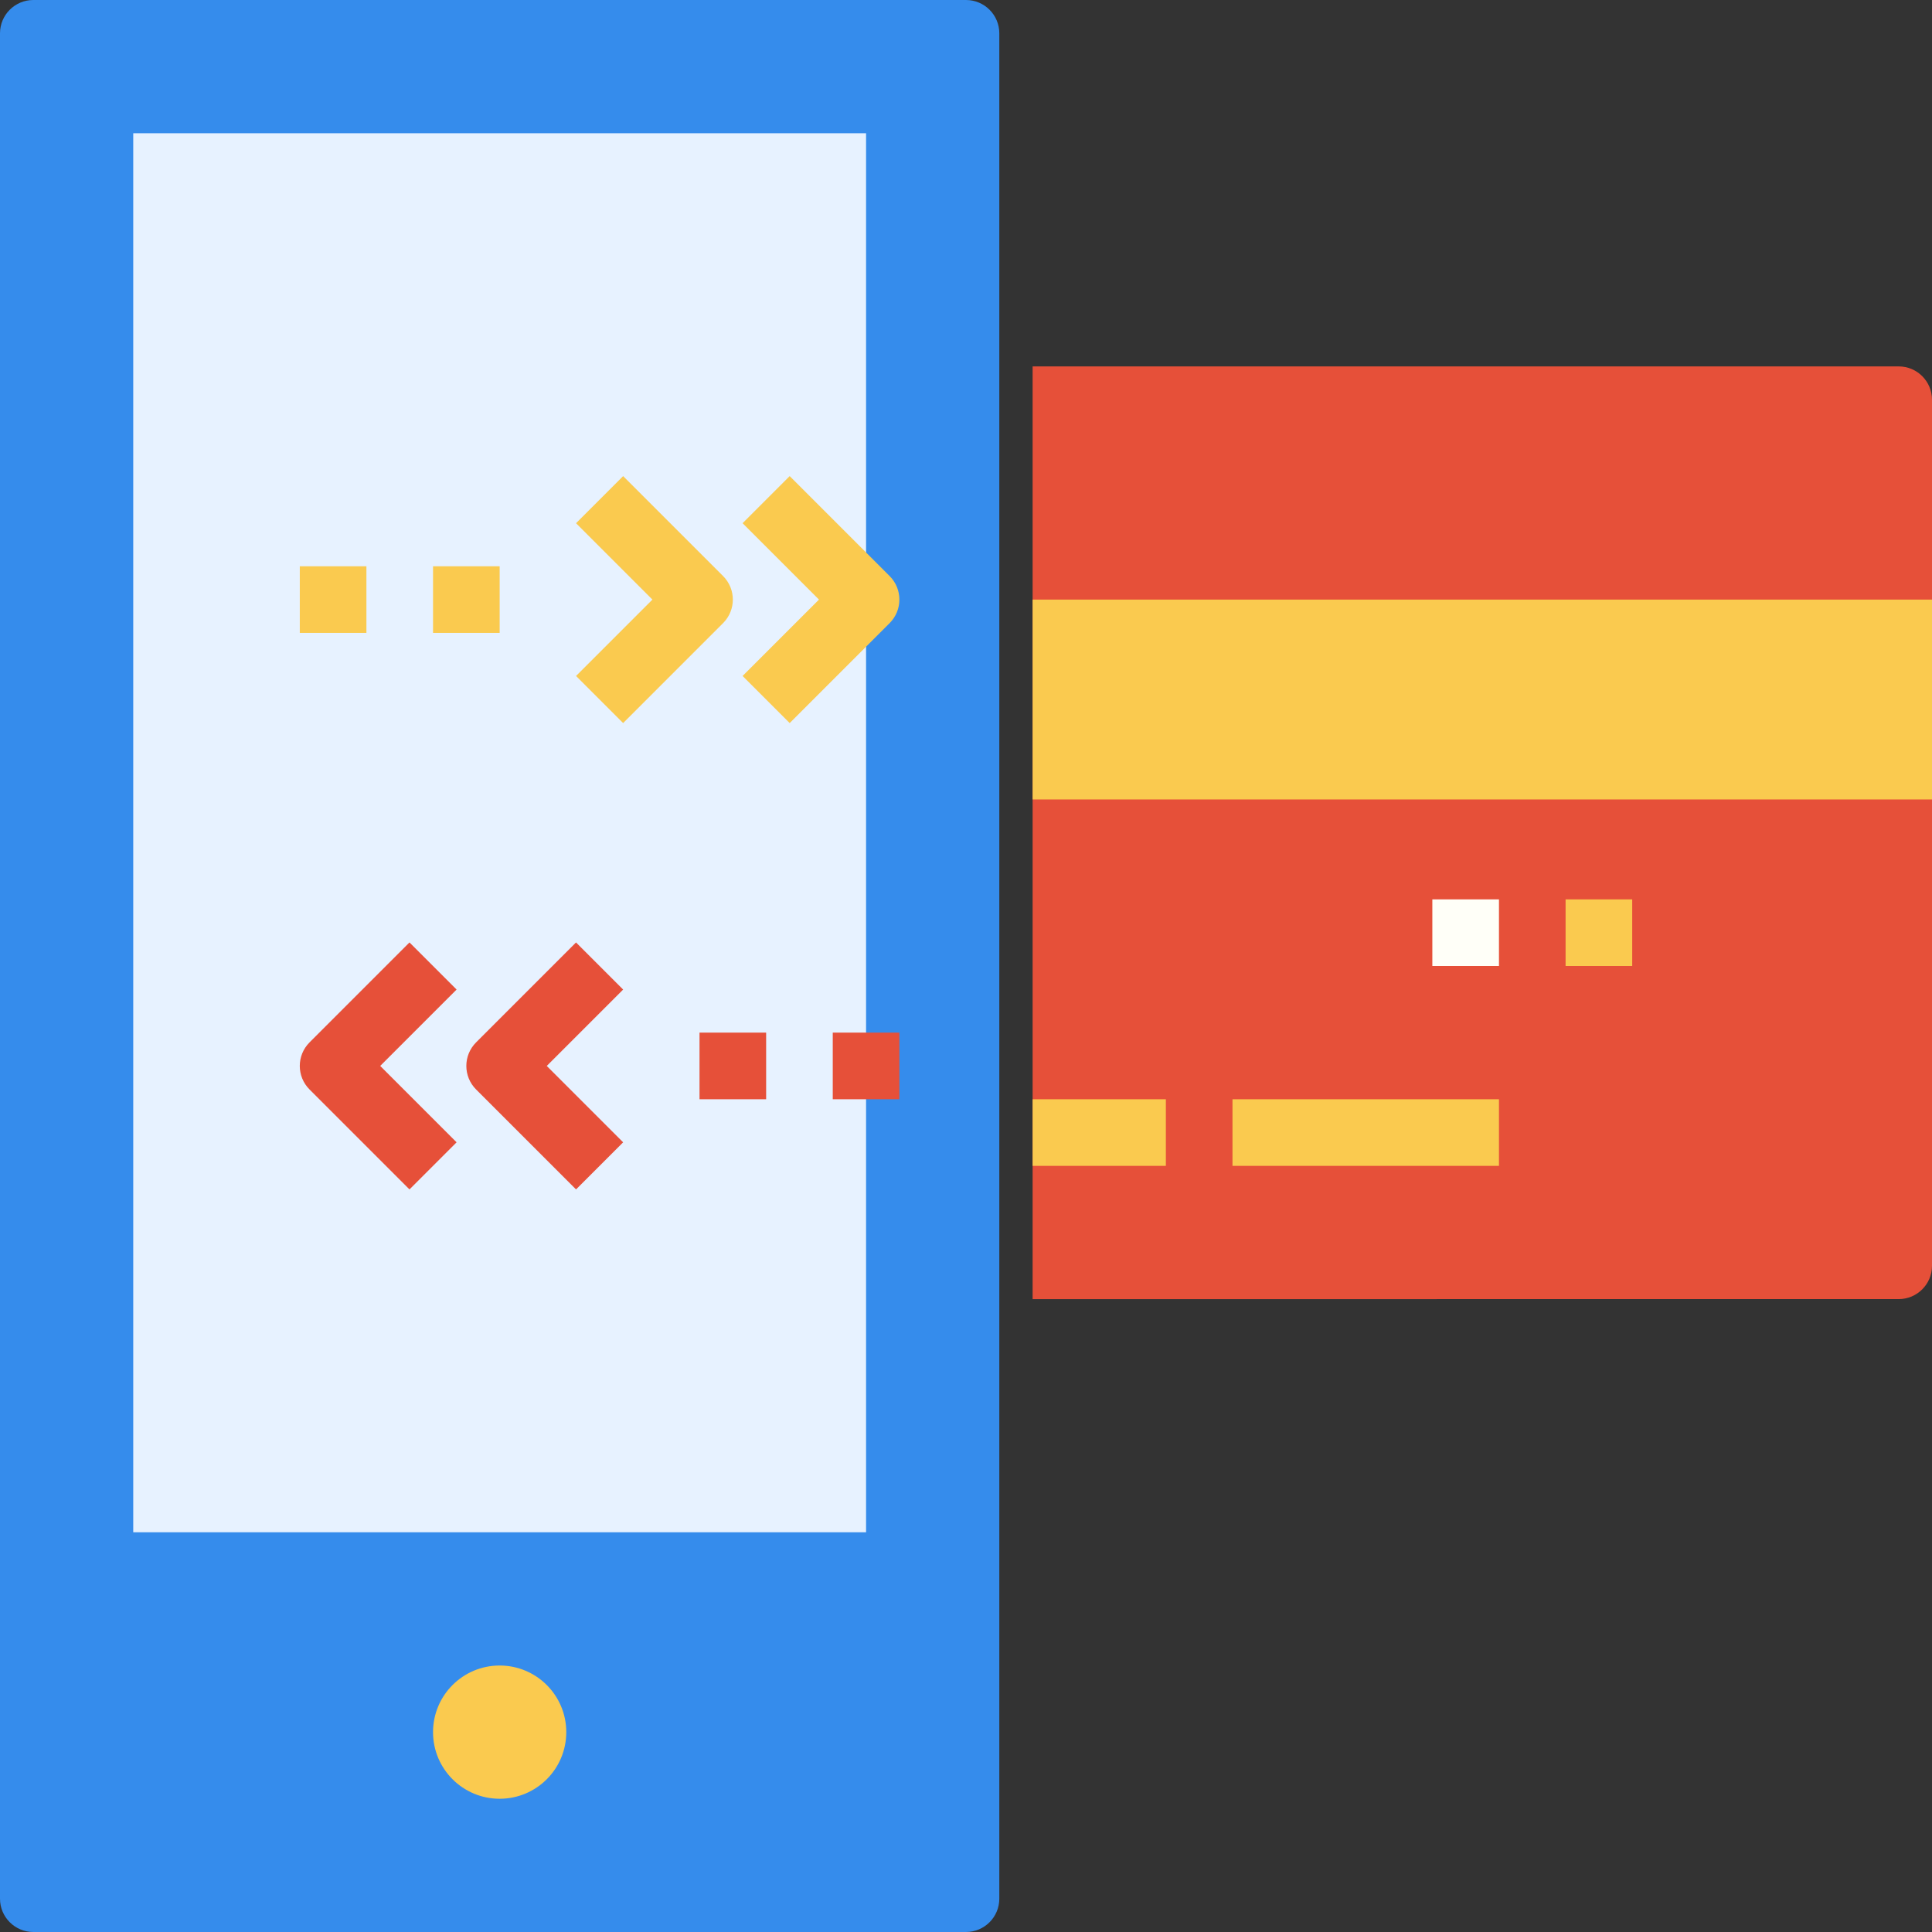<?xml version="1.0" encoding="iso-8859-1"?>
<!-- Generator: Adobe Illustrator 19.0.0, SVG Export Plug-In . SVG Version: 6.00 Build 0)  -->
<svg version="1.1" id="Capa_1" xmlns="http://www.w3.org/2000/svg" xmlns:xlink="http://www.w3.org/1999/xlink" x="0px" y="0px"
	 viewBox="0 0 464 464" style="enable-background:new 0 0 464 464;" xml:space="preserve">
<rect x="0" y="0" width="464" height="464" fill="#333333" stroke="none"/>
<rect x="408" y="216" width="16" height="16"/>
<path style="fill:#358CEC;" d="M240,56V8c0-4.416-3.584-8-8-8H8C3.584,0,0,3.584,0,8v448c0,4.416,3.584,8,8,8h224
	c4.416,0,8-3.584,8-8V344V56z"/>
<path style="fill:#E65039;" d="M248,88h208c4.416,0,8,3.584,8,8v208c0,4.416-3.584,8-8,8H248"/>
<g>
	<polyline style="fill:#FACA4F;" points="248,144 464,144 464,192 248,192 	"/>
	<rect x="376" y="216" style="fill:#FACA4F;" width="16" height="16"/>
</g>
<rect x="344" y="216" style="fill:#FFFFF8;" width="16" height="16"/>
<g>
	<rect x="248" y="264" style="fill:#FACA4F;" width="32" height="16"/>
	<rect x="296" y="264" style="fill:#FACA4F;" width="64" height="16"/>
	<path style="fill:#FACA4F;" d="M120,432L120,432c-8.84,0-16-7.16-16-16l0,0c0-8.84,7.16-16,16-16l0,0c8.84,0,16,7.16,16,16l0,0
		C136,424.84,128.84,432,120,432z"/>
</g>
<polygon style="fill:#E7F2FF;" points="208,72 208,32 32,32 32,368 208,368 208,328 "/>
<g>
	<path style="fill:#FACA4F;" d="M149.656,173.656l-11.312-11.312L156.688,144l-18.344-18.344l11.312-11.312l24,24
		c3.128,3.128,3.128,8.184,0,11.312L149.656,173.656z"/>
	<path style="fill:#FACA4F;" d="M189.656,173.656l-11.312-11.312L196.688,144l-18.344-18.344l11.312-11.312l24,24
		c3.128,3.128,3.128,8.184,0,11.312L189.656,173.656z"/>
	<rect x="72" y="136" style="fill:#FACA4F;" width="16" height="16"/>
	<rect x="104" y="136" style="fill:#FACA4F;" width="16" height="16"/>
</g>
<g>
	<path style="fill:#E65039;" d="M138.344,285.656l-24-24c-3.128-3.128-3.128-8.184,0-11.312l24-24l11.312,11.312L131.312,256
		l18.344,18.344L138.344,285.656z"/>
	<path style="fill:#E65039;" d="M98.344,285.656l-24-24c-3.128-3.128-3.128-8.184,0-11.312l24-24l11.312,11.312L91.312,256
		l18.344,18.344L98.344,285.656z"/>
	<rect x="200" y="248" style="fill:#E65039;" width="16" height="16"/>
	<rect x="168" y="248" style="fill:#E65039;" width="16" height="16"/>
</g>
<g>
</g>
<g>
</g>
<g>
</g>
<g>
</g>
<g>
</g>
<g>
</g>
<g>
</g>
<g>
</g>
<g>
</g>
<g>
</g>
<g>
</g>
<g>
</g>
<g>
</g>
<g>
</g>
<g>
</g>
</svg>
